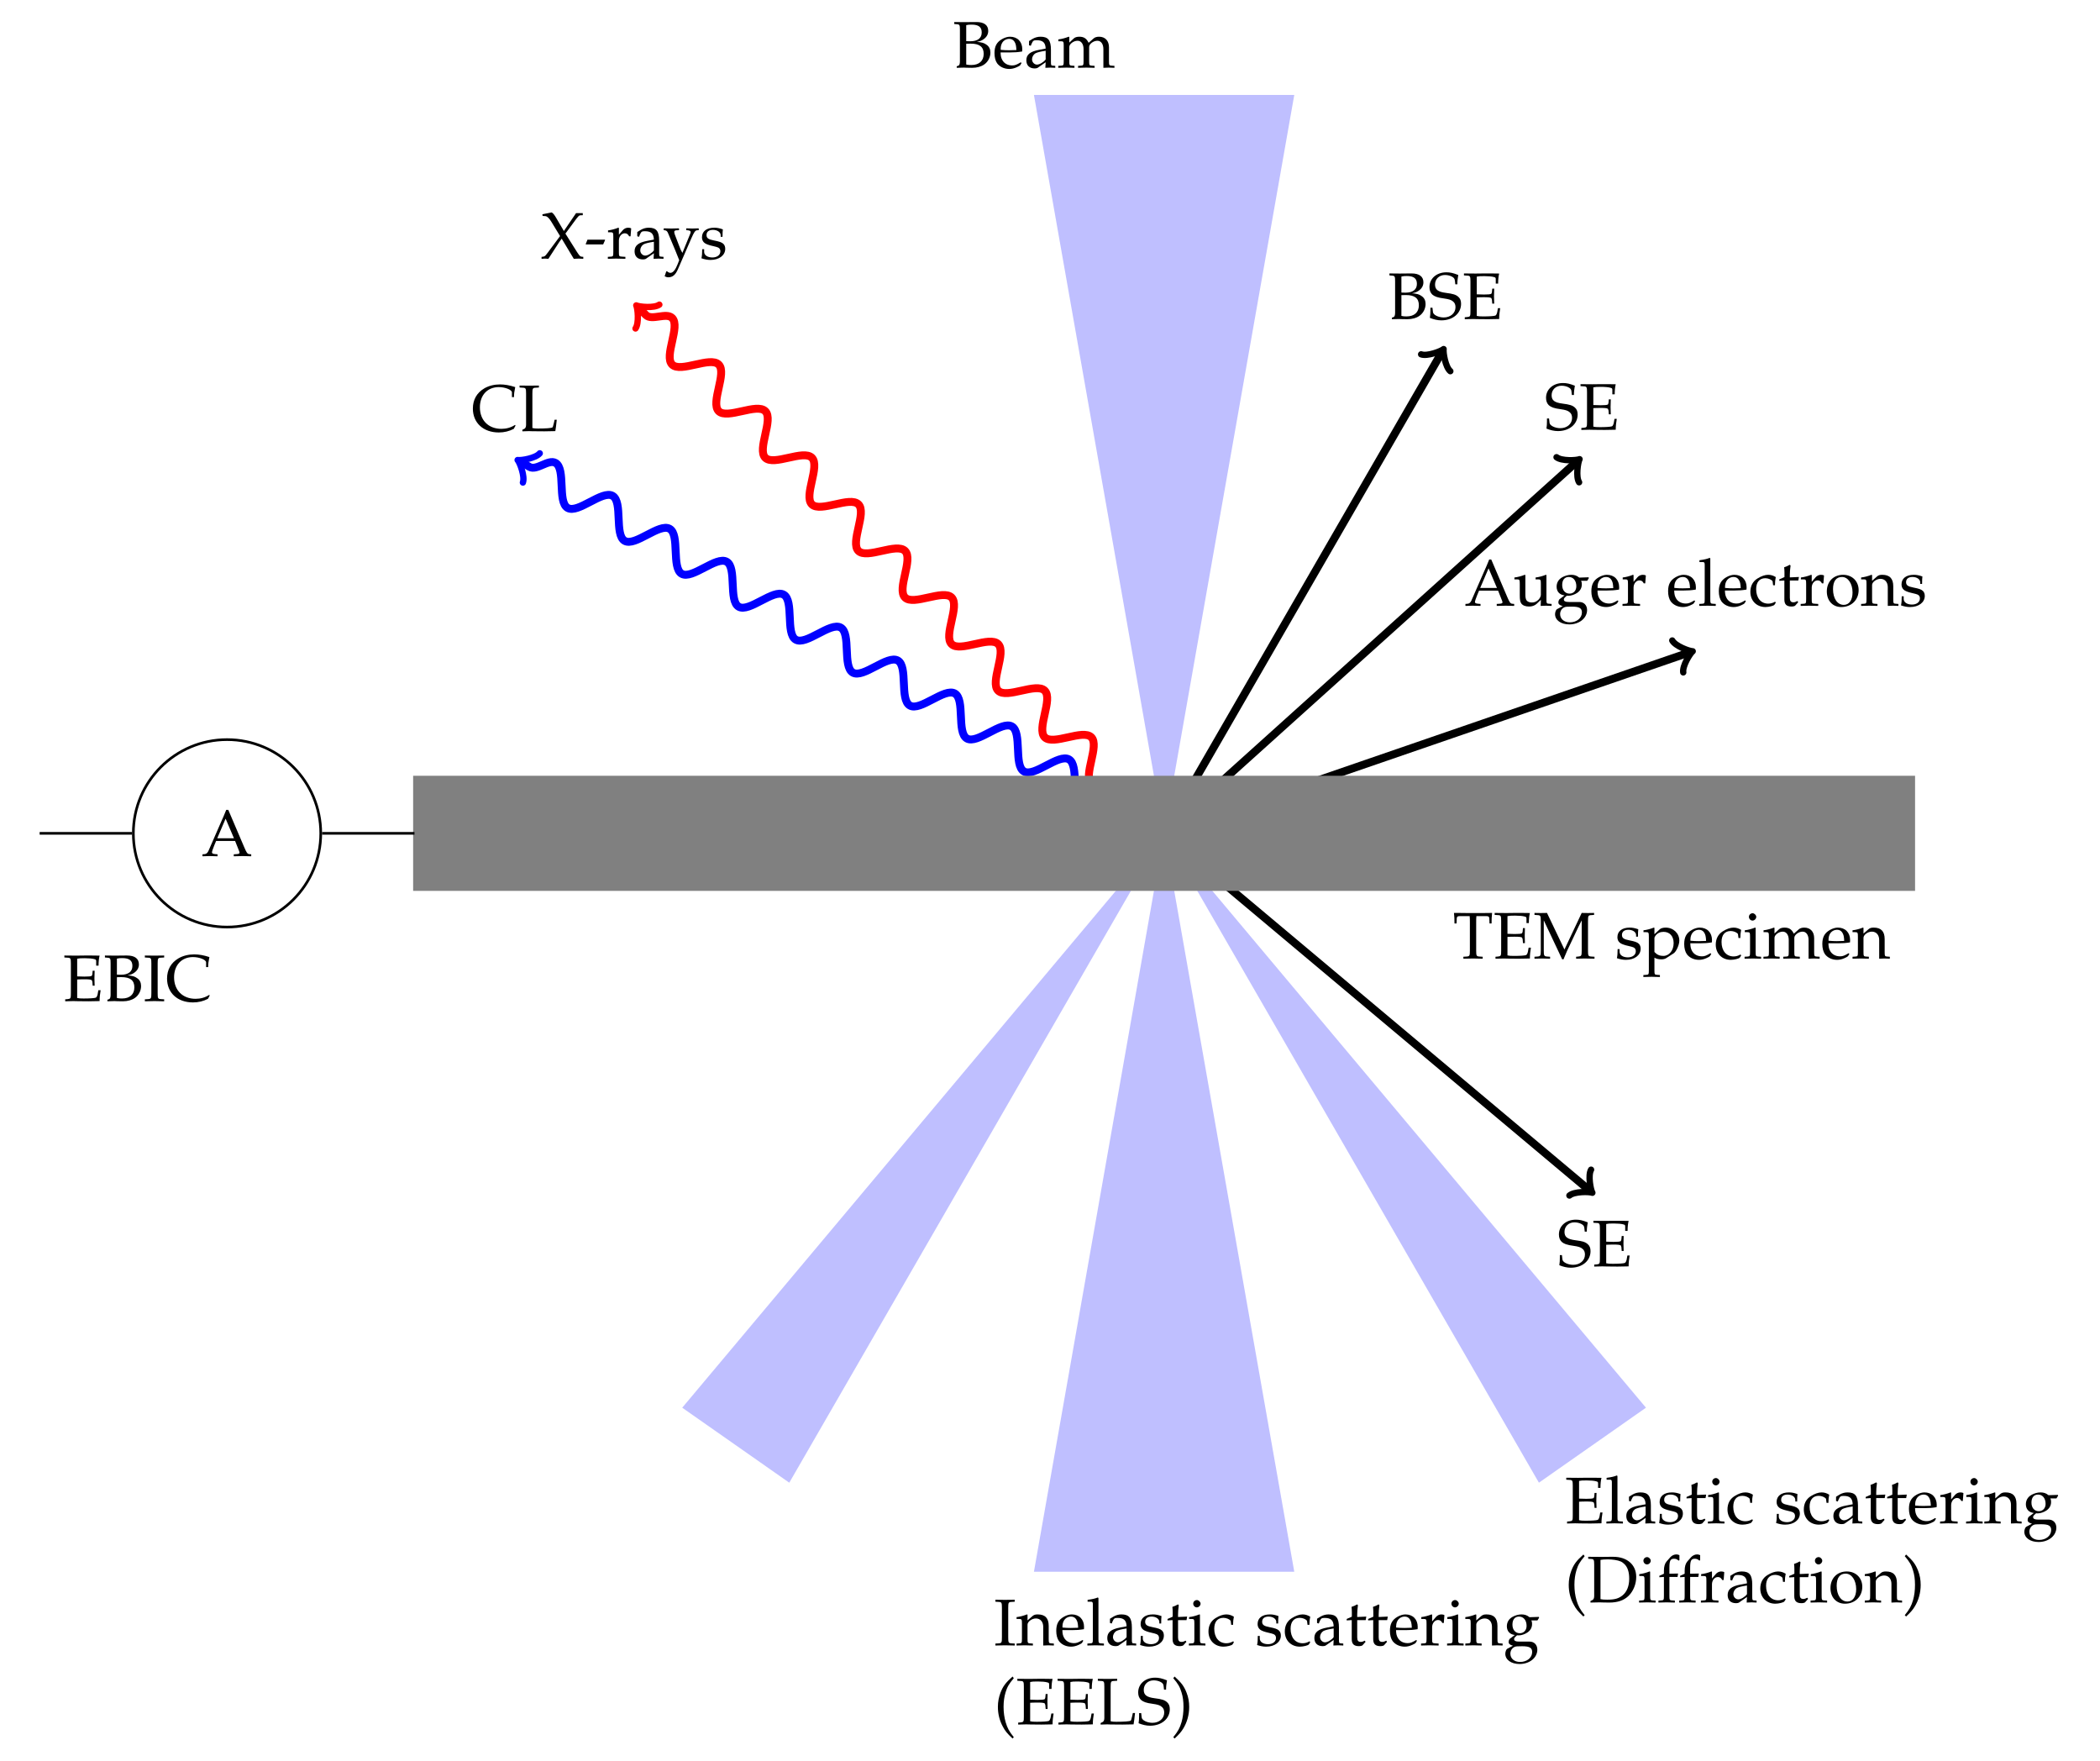 <?xml version="1.0" encoding="UTF-8"?>
<svg xmlns="http://www.w3.org/2000/svg" xmlns:xlink="http://www.w3.org/1999/xlink" width="317.637" height="266.309" viewBox="0 0 317.637 266.309">
<defs>
<g>
<g id="glyph-0-0">
<path d="M 3.375 -6.891 C 1.984 -6.875 1.984 -6.875 1.828 -6.875 C 1.641 -6.875 1.641 -6.875 0.266 -6.891 L 0.266 -6.594 L 0.625 -6.562 C 1.094 -6.531 1.125 -6.453 1.125 -5.672 L 1.125 -0.953 C 1.125 -0.578 1.047 -0.359 0.906 -0.297 L 0.641 -0.203 L 0.641 0.031 C 1.328 0.016 1.547 0 1.734 0 C 1.844 0 1.953 0 2.078 0.016 C 2.875 0.031 2.875 0.031 2.969 0.031 C 3.703 0.031 4.359 -0.156 4.812 -0.484 C 5.391 -0.891 5.734 -1.578 5.734 -2.266 C 5.734 -2.781 5.547 -3.188 5.156 -3.453 C 4.781 -3.734 4.453 -3.828 3.672 -3.891 C 4.172 -3.984 4.391 -4.078 4.672 -4.266 C 5.156 -4.594 5.406 -5.031 5.406 -5.547 C 5.406 -6.422 4.781 -6.891 3.625 -6.891 Z M 2.078 -3.609 C 2.469 -3.625 2.547 -3.625 2.734 -3.625 C 4.094 -3.625 4.719 -3.141 4.719 -2.078 C 4.719 -1.016 4.031 -0.391 2.844 -0.391 C 2.547 -0.391 2.328 -0.406 2.078 -0.469 Z M 2.078 -6.422 C 2.328 -6.484 2.562 -6.5 2.875 -6.5 C 3.953 -6.5 4.422 -6.141 4.422 -5.312 C 4.422 -4.453 3.812 -3.984 2.688 -3.984 C 2.516 -3.984 2.375 -3.984 2.078 -4 Z M 2.078 -6.422 "/>
</g>
<g id="glyph-0-1">
<path d="M 4.359 -0.703 L 4.234 -0.797 C 3.594 -0.422 3.359 -0.328 2.938 -0.328 C 2.281 -0.328 1.75 -0.625 1.469 -1.109 C 1.281 -1.438 1.203 -1.719 1.188 -2.297 L 2.641 -2.297 C 3.328 -2.297 3.766 -2.328 4.453 -2.438 C 4.453 -2.578 4.469 -2.656 4.469 -2.781 C 4.469 -3.922 3.734 -4.672 2.609 -4.672 C 2.25 -4.672 1.812 -4.547 1.406 -4.312 C 0.594 -3.844 0.266 -3.219 0.266 -2.188 C 0.266 -1.562 0.406 -1.016 0.672 -0.641 C 1.078 -0.109 1.75 0.203 2.5 0.203 C 2.859 0.203 3.234 0.125 3.641 -0.062 C 3.906 -0.172 4.109 -0.297 4.156 -0.359 Z M 3.578 -2.656 C 3.062 -2.641 2.828 -2.625 2.469 -2.625 C 2 -2.625 1.75 -2.641 1.203 -2.688 C 1.203 -3.156 1.25 -3.375 1.375 -3.641 C 1.578 -4.078 2.016 -4.344 2.5 -4.344 C 2.828 -4.344 3.078 -4.219 3.266 -3.953 C 3.484 -3.625 3.547 -3.328 3.578 -2.656 Z M 3.578 -2.656 "/>
</g>
<g id="glyph-0-2">
<path d="M 3.234 -0.812 L 3.188 0.031 C 3.828 0 3.828 0 3.953 0 C 4 0 4.25 0.016 4.688 0.031 L 4.688 -0.266 L 4.312 -0.297 C 4.062 -0.297 4.031 -0.375 4.031 -0.875 L 4.031 -2.688 C 4.031 -4.141 3.609 -4.672 2.453 -4.672 C 2.031 -4.672 1.625 -4.562 1.25 -4.344 L 0.719 -4.016 L 0.719 -3.375 L 0.984 -3.297 L 1.109 -3.609 C 1.312 -4.078 1.422 -4.141 1.875 -4.141 C 2.812 -4.141 3.203 -3.781 3.234 -2.875 L 2.25 -2.688 C 0.891 -2.438 0.312 -1.969 0.312 -1.109 C 0.312 -0.328 0.781 0.125 1.578 0.125 C 1.75 0.125 1.922 0.094 2 0.047 Z M 3.234 -1.234 C 2.938 -0.828 2.312 -0.453 1.922 -0.453 C 1.531 -0.453 1.172 -0.812 1.172 -1.25 C 1.172 -1.609 1.375 -1.969 1.672 -2.156 C 1.922 -2.297 2.469 -2.438 3.234 -2.547 Z M 3.234 -1.234 "/>
</g>
<g id="glyph-0-3">
<path d="M 0.172 -3.984 L 0.547 -3.984 C 0.953 -3.984 0.984 -3.922 0.984 -3.266 L 0.984 -1.016 C 0.984 -0.391 0.953 -0.312 0.625 -0.297 L 0.156 -0.266 L 0.156 0.031 C 1.109 0 1.141 0 1.422 0 C 1.703 0 1.969 0.016 2.609 0.031 L 2.609 -0.266 L 2.188 -0.297 C 1.859 -0.312 1.828 -0.391 1.828 -1.016 L 1.828 -3.125 C 1.828 -3.578 2.484 -4.062 3.078 -4.062 C 3.625 -4.062 3.984 -3.562 3.984 -2.797 L 3.984 -1.016 C 3.984 -0.391 3.953 -0.312 3.625 -0.297 L 3.156 -0.266 L 3.156 0.031 C 4.156 0 4.156 0 4.406 0 C 4.656 0 4.656 0 5.656 0.031 L 5.656 -0.266 L 5.188 -0.297 C 4.859 -0.312 4.828 -0.391 4.828 -1.016 L 4.828 -3.125 C 4.828 -3.578 5.484 -4.062 6.078 -4.062 C 6.625 -4.062 6.984 -3.562 6.984 -2.797 L 6.984 0.031 C 7.594 0 7.609 0 7.781 0 C 7.906 0 7.906 0 8.656 0.031 L 8.656 -0.266 L 8.188 -0.297 C 7.859 -0.312 7.828 -0.391 7.828 -1.016 L 7.828 -3.078 C 7.828 -4.062 7.25 -4.672 6.328 -4.672 C 5.984 -4.672 5.688 -4.578 5.516 -4.422 L 4.75 -3.75 C 4.438 -4.406 4.031 -4.672 3.344 -4.672 C 2.969 -4.672 2.688 -4.578 2.516 -4.422 L 1.828 -3.781 L 1.828 -4.641 L 1.734 -4.672 C 1.219 -4.469 0.703 -4.328 0.172 -4.266 Z M 0.172 -3.984 "/>
</g>
<g id="glyph-0-4">
<path d="M 2.156 -5.672 C 2.156 -6.453 2.203 -6.547 2.656 -6.562 L 3.141 -6.594 L 3.141 -6.891 C 2.406 -6.875 2.188 -6.875 1.672 -6.875 C 1.172 -6.875 0.938 -6.875 0.219 -6.891 L 0.219 -6.594 L 0.703 -6.562 C 1.156 -6.547 1.203 -6.453 1.203 -5.672 L 1.203 -1.203 C 1.203 -0.406 1.156 -0.328 0.703 -0.297 L 0.219 -0.266 L 0.219 0.031 C 0.812 0.016 1.156 0 1.672 0 C 2.188 0 2.547 0.016 3.141 0.031 L 3.141 -0.266 L 2.656 -0.297 C 2.203 -0.328 2.156 -0.406 2.156 -1.203 Z M 2.156 -5.672 "/>
</g>
<g id="glyph-0-5">
<path d="M 4.094 0.031 C 4.688 0 4.703 0 4.875 0 C 5.016 0 5.016 0 5.703 0.031 L 5.703 -0.266 L 5.297 -0.297 C 4.953 -0.312 4.922 -0.375 4.922 -1.016 L 4.922 -2.938 C 4.922 -4.109 4.375 -4.672 3.266 -4.672 C 2.891 -4.672 2.688 -4.609 2.469 -4.422 L 1.719 -3.766 L 1.719 -4.641 L 1.625 -4.672 C 1.109 -4.469 0.594 -4.328 0.062 -4.266 L 0.062 -3.984 L 0.438 -3.984 C 0.844 -3.984 0.875 -3.922 0.875 -3.266 L 0.875 -1.016 C 0.875 -0.391 0.844 -0.312 0.516 -0.297 L 0.062 -0.266 L 0.062 0.031 C 0.734 0.016 1 0 1.297 0 C 1.578 0 1.859 0.016 2.531 0.031 L 2.531 -0.266 L 2.078 -0.297 C 1.75 -0.312 1.719 -0.391 1.719 -1.016 L 1.719 -3.125 C 1.719 -3.578 2.375 -4.062 2.984 -4.062 C 3.656 -4.062 4.094 -3.562 4.094 -2.797 Z M 4.094 0.031 "/>
</g>
<g id="glyph-0-6">
<path d="M 0.234 -6.594 L 0.781 -6.594 C 0.969 -6.594 1.031 -6.484 1.031 -6.188 L 1.031 -1.016 C 1.031 -0.391 1 -0.312 0.672 -0.297 L 0.203 -0.266 L 0.203 0.031 C 1.203 0 1.203 0 1.453 0 C 1.703 0 1.703 0 2.703 0.031 L 2.703 -0.266 L 2.25 -0.297 C 1.906 -0.312 1.875 -0.391 1.875 -1.016 L 1.875 -7.156 L 1.781 -7.234 C 1.344 -7.062 1.016 -6.984 0.234 -6.875 Z M 0.234 -6.594 "/>
</g>
<g id="glyph-0-7">
<path d="M 0.406 -1.422 C 0.406 -0.734 0.375 -0.438 0.297 -0.047 C 0.812 0.125 1.203 0.203 1.672 0.203 C 2.969 0.203 3.891 -0.5 3.891 -1.469 C 3.891 -1.781 3.812 -2.016 3.625 -2.219 C 3.359 -2.469 3.031 -2.578 2.156 -2.75 C 1.328 -2.906 1.062 -3.109 1.062 -3.562 C 1.062 -4.062 1.422 -4.344 2.031 -4.344 C 2.688 -4.344 3.203 -4 3.203 -3.531 L 3.203 -3.297 L 3.484 -3.297 C 3.484 -3.875 3.5 -4.109 3.531 -4.422 C 3 -4.609 2.641 -4.672 2.234 -4.672 C 1.078 -4.672 0.375 -4.125 0.375 -3.234 C 0.375 -2.75 0.594 -2.406 1.047 -2.203 C 1.312 -2.078 1.844 -1.922 2.516 -1.781 C 2.969 -1.672 3.156 -1.469 3.156 -1.094 C 3.156 -0.547 2.656 -0.172 1.953 -0.172 C 1.219 -0.172 0.703 -0.516 0.703 -1.016 L 0.703 -1.422 Z M 0.406 -1.422 "/>
</g>
<g id="glyph-0-8">
<path d="M 0.984 -3.812 L 0.984 -0.938 C 0.984 -0.203 1.312 0.125 2.078 0.125 C 2.297 0.125 2.547 0.062 2.609 0 L 3.078 -0.531 L 2.953 -0.703 C 2.703 -0.562 2.547 -0.516 2.359 -0.516 C 1.969 -0.516 1.812 -0.703 1.812 -1.203 L 1.812 -3.812 L 3.094 -3.812 L 3.188 -4.344 L 1.812 -4.281 L 1.812 -4.672 C 1.812 -5.078 1.844 -5.438 1.922 -6.078 L 1.797 -6.188 C 1.562 -6.047 1.266 -5.906 0.953 -5.812 C 0.984 -5.516 1 -5.328 1 -5.031 L 1 -4.328 L 0.219 -3.984 L 0.219 -3.766 Z M 0.984 -3.812 "/>
</g>
<g id="glyph-0-9">
<path d="M 1.875 -4.641 L 1.781 -4.672 C 1.281 -4.469 0.75 -4.328 0.234 -4.266 L 0.234 -3.984 L 0.594 -3.984 C 1 -3.984 1.031 -3.922 1.031 -3.266 L 1.031 -1.016 C 1.031 -0.391 1 -0.312 0.672 -0.297 L 0.203 -0.266 L 0.203 0.031 C 1.203 0 1.203 0 1.453 0 C 1.703 0 1.703 0 2.703 0.031 L 2.703 -0.266 L 2.25 -0.297 C 1.906 -0.312 1.875 -0.391 1.875 -1.016 Z M 1.422 -6.844 C 1.109 -6.844 0.859 -6.594 0.859 -6.297 C 0.859 -6 1.109 -5.734 1.406 -5.734 C 1.688 -5.734 1.969 -6 1.969 -6.297 C 1.969 -6.562 1.688 -6.844 1.422 -6.844 Z M 1.422 -6.844 "/>
</g>
<g id="glyph-0-10">
<path d="M 3.984 -3.094 C 3.984 -3.562 4.031 -3.969 4.109 -4.328 C 3.719 -4.562 3.375 -4.672 2.953 -4.672 C 2.484 -4.672 1.922 -4.484 1.328 -4.109 C 0.625 -3.672 0.266 -2.969 0.266 -2.094 C 0.266 -0.75 1.203 0.203 2.547 0.203 C 3.062 0.203 3.812 0.016 3.906 -0.141 L 4.109 -0.453 L 4.016 -0.609 C 3.656 -0.406 3.328 -0.312 2.969 -0.312 C 1.859 -0.312 1.141 -1.172 1.141 -2.5 C 1.141 -3.562 1.641 -4.156 2.531 -4.156 C 2.969 -4.156 3.453 -3.953 3.625 -3.703 L 3.703 -3.094 Z M 3.984 -3.094 "/>
</g>
<g id="glyph-0-11">
<path d="M 0.234 -3.984 L 0.594 -3.984 C 1 -3.984 1.031 -3.922 1.031 -3.266 L 1.031 -1.016 C 1.031 -0.391 1 -0.312 0.672 -0.297 L 0.203 -0.266 L 0.203 0.031 C 0.922 0.016 1.188 0 1.438 0 C 1.641 0 1.641 0 2.859 0.031 L 2.859 -0.266 L 2.344 -0.297 C 1.891 -0.328 1.875 -0.359 1.875 -1.016 L 1.875 -2.734 C 1.875 -3.328 2.266 -3.828 2.766 -3.828 C 3.062 -3.828 3.266 -3.688 3.422 -3.375 L 3.641 -3.375 L 3.734 -4.562 C 3.625 -4.641 3.438 -4.672 3.266 -4.672 C 2.953 -4.672 2.641 -4.516 2.438 -4.266 L 1.875 -3.609 L 1.875 -4.641 L 1.781 -4.672 C 1.281 -4.469 0.75 -4.328 0.234 -4.266 Z M 0.234 -3.984 "/>
</g>
<g id="glyph-0-12">
<path d="M 5.172 -3.766 L 5.422 -4.172 L 5.391 -4.297 L 3.969 -4.25 C 3.594 -4.562 3.234 -4.672 2.75 -4.672 C 2.312 -4.672 1.797 -4.531 1.391 -4.297 C 0.844 -3.984 0.547 -3.484 0.547 -2.875 C 0.547 -2.141 1 -1.641 1.75 -1.562 L 0.953 -0.953 C 0.859 -0.797 0.812 -0.672 0.812 -0.516 C 0.812 -0.234 0.984 -0.078 1.469 0.062 L 0.594 0.531 C 0.453 0.609 0.312 0.984 0.312 1.281 C 0.312 2.188 1.203 2.828 2.469 2.828 C 3.984 2.828 5.156 1.875 5.156 0.656 C 5.156 -0.062 4.688 -0.562 3.984 -0.562 L 2.391 -0.562 C 1.875 -0.562 1.641 -0.672 1.641 -0.953 C 1.641 -1.078 1.719 -1.188 1.969 -1.406 C 2.031 -1.453 2.047 -1.469 2.094 -1.516 C 2.188 -1.5 2.25 -1.5 2.328 -1.5 C 2.766 -1.5 3.297 -1.688 3.703 -1.969 C 4.141 -2.297 4.359 -2.703 4.359 -3.234 C 4.359 -3.422 4.344 -3.562 4.25 -3.766 Z M 2.391 -4.344 C 3.078 -4.344 3.531 -3.781 3.531 -2.938 C 3.531 -2.281 3.109 -1.828 2.5 -1.828 C 1.828 -1.828 1.391 -2.359 1.391 -3.125 C 1.391 -3.891 1.75 -4.344 2.391 -4.344 Z M 2.859 0.141 C 3.984 0.141 4.375 0.375 4.375 1.016 C 4.375 1.875 3.594 2.516 2.547 2.516 C 1.672 2.516 1.078 2 1.078 1.266 C 1.078 0.812 1.328 0.406 1.734 0.234 C 1.891 0.156 2.172 0.141 2.859 0.141 Z M 2.859 0.141 "/>
</g>
<g id="glyph-0-13">
<path d="M 3 1.938 C 2.281 1.047 2.031 0.562 1.766 -0.328 C 1.562 -1.047 1.453 -1.797 1.453 -2.656 C 1.453 -3.484 1.562 -4.188 1.75 -4.828 C 2 -5.656 2.266 -6.125 3 -6.984 L 2.812 -7.234 C 1.781 -6.312 1.359 -5.766 0.984 -4.781 C 0.734 -4.109 0.594 -3.406 0.594 -2.656 C 0.594 -1.578 0.844 -0.578 1.328 0.312 C 1.672 0.984 2 1.375 2.812 2.141 Z M 3 1.938 "/>
</g>
<g id="glyph-0-14">
<path d="M 0.219 -6.594 L 0.703 -6.562 C 1.156 -6.547 1.203 -6.453 1.203 -5.672 L 1.203 -1.203 C 1.203 -0.406 1.172 -0.344 0.703 -0.297 L 0.344 -0.266 L 0.344 0.031 C 1 0.016 1.281 0 1.562 0 C 1.609 0 1.891 0 2.266 0.016 C 3.656 0.031 3.656 0.031 3.875 0.031 C 4.188 0.031 4.188 0.031 5.547 0 C 5.547 -0.578 5.609 -1.109 5.703 -1.641 L 5.359 -1.641 C 5.328 -1.469 5.312 -1.328 5.297 -1.297 C 5.25 -0.875 5.109 -0.562 4.969 -0.516 C 4.766 -0.438 4.031 -0.391 3.141 -0.391 C 2.625 -0.391 2.438 -0.406 2.156 -0.469 L 2.156 -3.266 C 2.438 -3.281 2.734 -3.297 3.188 -3.297 C 3.922 -3.297 4.188 -3.266 4.359 -3.172 L 4.453 -2.922 L 4.5 -2.328 L 4.797 -2.328 C 4.766 -3.266 4.766 -3.266 4.766 -3.438 C 4.766 -3.594 4.766 -3.594 4.797 -4.594 L 4.5 -4.594 L 4.453 -4.078 C 4.438 -3.984 4.406 -3.891 4.359 -3.812 C 4.188 -3.734 3.906 -3.703 3.25 -3.703 C 2.828 -3.703 2.5 -3.719 2.156 -3.734 L 2.156 -6.406 C 2.469 -6.469 2.625 -6.484 3.312 -6.484 C 3.891 -6.484 4.453 -6.438 4.766 -6.344 C 5 -6.281 5.031 -6.234 5.031 -6 L 5.031 -5.359 L 5.391 -5.359 C 5.391 -5.953 5.438 -6.438 5.547 -6.875 C 5.047 -6.891 4.75 -6.891 4.312 -6.891 C 4.062 -6.891 3.734 -6.891 3.312 -6.891 C 2.688 -6.875 2.266 -6.875 2 -6.875 C 1.656 -6.875 1.203 -6.875 0.219 -6.891 Z M 0.219 -6.594 "/>
</g>
<g id="glyph-0-15">
<path d="M 2.156 -5.672 C 2.156 -6.453 2.203 -6.547 2.656 -6.562 L 3.141 -6.594 L 3.141 -6.891 C 2.406 -6.875 2.188 -6.875 1.672 -6.875 C 1.172 -6.875 0.938 -6.875 0.219 -6.891 L 0.219 -6.594 L 0.703 -6.562 C 1.156 -6.547 1.203 -6.453 1.203 -5.672 L 1.203 -0.953 C 1.203 -0.656 1.109 -0.438 0.953 -0.359 L 0.641 -0.203 L 0.641 0.031 C 1.312 0 1.375 0 1.641 0 C 1.719 0 1.891 0 2.109 0.016 C 2.594 0.016 3.672 0.031 3.953 0.031 C 4.281 0.031 4.281 0.031 5.625 0 C 5.703 -0.422 5.734 -0.75 5.844 -1.719 L 5.516 -1.719 L 5.406 -1.219 C 5.391 -1.188 5.391 -1.109 5.375 -1.109 C 5.312 -0.812 5.25 -0.625 5.188 -0.562 C 5.047 -0.453 4.188 -0.391 3 -0.391 C 2.641 -0.391 2.406 -0.406 2.156 -0.469 Z M 2.156 -5.672 "/>
</g>
<g id="glyph-0-16">
<path d="M 4.453 -5.25 C 4.453 -5.766 4.5 -6.109 4.594 -6.656 C 3.797 -6.969 3.344 -7.062 2.797 -7.062 C 1.312 -7.062 0.234 -6.125 0.234 -4.828 C 0.234 -4.344 0.375 -3.984 0.656 -3.703 C 1 -3.406 1.453 -3.234 2.422 -3.109 C 3.188 -3 3.531 -2.891 3.797 -2.656 C 4.062 -2.453 4.172 -2.156 4.172 -1.781 C 4.172 -0.891 3.422 -0.234 2.391 -0.234 C 1.594 -0.234 0.812 -0.625 0.766 -1.031 L 0.688 -1.703 L 0.375 -1.703 C 0.375 -1.531 0.375 -1.359 0.375 -1.312 C 0.375 -0.844 0.359 -0.625 0.297 -0.172 C 0.875 0.062 1.453 0.203 2.031 0.203 C 3.766 0.203 5.016 -0.844 5.016 -2.297 C 5.016 -2.766 4.891 -3.094 4.609 -3.344 C 4.25 -3.672 3.844 -3.812 2.719 -3.953 C 1.5 -4.109 1.078 -4.453 1.078 -5.219 C 1.078 -6.047 1.703 -6.656 2.578 -6.656 C 2.969 -6.656 3.344 -6.562 3.609 -6.422 C 3.938 -6.25 4.047 -6.094 4.078 -5.812 L 4.141 -5.25 Z M 4.453 -5.25 "/>
</g>
<g id="glyph-0-17">
<path d="M 0.516 2.141 C 1.203 1.5 1.484 1.172 1.797 0.672 C 2.406 -0.297 2.719 -1.453 2.719 -2.641 C 2.719 -3.406 2.594 -4.109 2.328 -4.781 C 1.953 -5.75 1.547 -6.297 0.516 -7.234 L 0.312 -6.984 C 1.047 -6.125 1.312 -5.656 1.562 -4.828 C 1.766 -4.188 1.859 -3.484 1.859 -2.656 C 1.859 -1.797 1.766 -1.047 1.562 -0.328 C 1.297 0.562 1.031 1.047 0.312 1.938 Z M 0.516 2.141 "/>
</g>
<g id="glyph-0-18">
<path d="M 0.562 -0.203 L 0.562 0.031 C 1.719 0 1.719 0 1.953 0 C 2.141 0 2.297 0 2.469 0.016 C 3.266 0.031 3.266 0.031 3.406 0.031 C 4.672 0.031 5.625 -0.297 6.328 -0.984 C 7.047 -1.688 7.484 -2.766 7.484 -3.844 C 7.484 -5.688 6.109 -6.891 4 -6.891 C 3.938 -6.891 3.812 -6.891 3.625 -6.891 C 3.125 -6.875 2.703 -6.875 2.266 -6.875 C 1.906 -6.875 1.359 -6.875 0.219 -6.891 L 0.219 -6.594 L 0.625 -6.562 C 1.078 -6.547 1.125 -6.453 1.125 -5.672 L 1.125 -0.953 C 1.125 -0.656 1.031 -0.438 0.875 -0.359 Z M 2.078 -6.422 C 2.328 -6.469 2.688 -6.5 3.188 -6.5 C 3.906 -6.5 4.703 -6.375 5.125 -6.188 C 5.344 -6.094 5.531 -5.953 5.719 -5.766 C 6.188 -5.297 6.422 -4.578 6.422 -3.578 C 6.422 -2.469 6.078 -1.609 5.422 -1.062 C 4.828 -0.578 4.234 -0.406 3.094 -0.406 C 2.641 -0.406 2.328 -0.422 2.078 -0.484 Z M 2.078 -6.422 "/>
</g>
<g id="glyph-0-19">
<path d="M 3.406 -7.141 C 3.188 -7.234 3.078 -7.25 2.938 -7.25 C 2.625 -7.25 2.266 -7.094 2.047 -6.844 L 1.469 -6.188 C 1.188 -5.859 1.062 -5.406 1.062 -4.75 L 1.062 -4.328 L 0.375 -4.016 L 0.375 -3.797 L 1.062 -3.844 L 1.062 -1.016 C 1.062 -0.391 1.031 -0.312 0.688 -0.297 L 0.234 -0.266 L 0.234 0.031 C 1.219 0 1.219 0 1.469 0 C 1.719 0 1.719 0 2.719 0.031 L 2.719 -0.266 L 2.266 -0.297 C 1.922 -0.312 1.891 -0.391 1.891 -1.016 L 1.891 -3.844 L 3.125 -3.844 L 3.203 -4.359 L 1.891 -4.328 L 1.891 -5.172 C 1.891 -6.312 2.031 -6.594 2.594 -6.594 C 2.859 -6.594 3.047 -6.531 3.281 -6.312 L 3.406 -6.375 Z M 3.406 -7.141 "/>
</g>
<g id="glyph-0-20">
<path d="M 2.781 -4.672 C 1.328 -4.672 0.312 -3.656 0.312 -2.156 C 0.312 -0.75 1.203 0.203 2.5 0.203 C 4.031 0.203 5.125 -0.875 5.125 -2.359 C 5.125 -3.703 4.141 -4.672 2.781 -4.672 Z M 2.609 -4.344 C 3.516 -4.344 4.203 -3.344 4.203 -2 C 4.203 -0.844 3.688 -0.125 2.875 -0.125 C 1.906 -0.125 1.25 -1.094 1.25 -2.5 C 1.25 -3.703 1.719 -4.344 2.609 -4.344 Z M 2.609 -4.344 "/>
</g>
<g id="glyph-0-21">
<path d="M 4.062 -6.984 L 3.75 -6.984 C 3.562 -6.547 3.422 -6.188 3.359 -6.031 L 2.828 -4.828 L 1.062 -0.781 C 0.938 -0.5 0.734 -0.312 0.516 -0.297 L 0.156 -0.266 L 0.156 0.031 C 1.078 0 1.078 0 1.234 0 C 1.359 0 1.359 0 2.438 0.031 L 2.438 -0.266 L 2.078 -0.297 C 1.719 -0.328 1.594 -0.406 1.594 -0.562 C 1.594 -0.688 1.734 -1.109 1.938 -1.609 L 2.219 -2.281 L 5.094 -2.281 L 5.547 -1.141 C 5.719 -0.719 5.766 -0.594 5.766 -0.5 C 5.766 -0.391 5.609 -0.312 5.359 -0.297 L 4.891 -0.266 L 4.891 0.031 C 6.109 0 6.109 0 6.266 0 C 6.453 0 6.453 0 7.531 0.031 L 7.531 -0.266 L 7.203 -0.297 C 6.938 -0.344 6.828 -0.516 6.484 -1.312 Z M 2.391 -2.688 L 3.656 -5.656 L 4.922 -2.688 Z M 2.391 -2.688 "/>
</g>
<g id="glyph-0-22">
<path d="M 5.016 -4.641 L 4.922 -4.672 C 4.422 -4.469 3.891 -4.328 3.375 -4.266 L 3.375 -3.984 L 3.734 -3.984 C 4.141 -3.984 4.172 -3.922 4.172 -3.266 L 4.172 -1.641 C 4.172 -1.422 4.031 -1.141 3.812 -0.906 C 3.531 -0.625 3.203 -0.484 2.828 -0.484 C 2.469 -0.484 2.188 -0.594 2.031 -0.781 C 1.891 -0.953 1.828 -1.25 1.828 -1.688 L 1.828 -4.641 L 1.734 -4.672 C 1.219 -4.469 0.703 -4.328 0.172 -4.266 L 0.172 -3.984 L 0.547 -3.984 C 0.953 -3.984 0.984 -3.922 0.984 -3.266 L 0.984 -1.578 C 0.984 -0.891 1.047 -0.578 1.219 -0.328 C 1.453 -0.031 1.828 0.125 2.391 0.125 C 2.844 0.125 3.234 -0.016 3.516 -0.266 L 4.172 -0.891 C 4.172 -0.594 4.172 -0.438 4.141 0.031 C 4.812 0 4.812 0 4.969 0 C 5.109 0 5.109 0 5.797 0.031 L 5.797 -0.266 L 5.391 -0.297 C 5.047 -0.312 5.016 -0.375 5.016 -1.016 Z M 5.016 -4.641 "/>
</g>
<g id="glyph-0-23">
<path d="M 6.453 -0.266 L 6.156 -0.297 C 5.969 -0.328 5.859 -0.453 5.5 -1 L 3.75 -3.781 L 5.281 -5.859 C 5.688 -6.406 5.812 -6.516 5.969 -6.547 L 6.375 -6.562 L 6.375 -6.875 L 5.359 -6.875 L 3.516 -4.172 L 2.25 -6.328 C 2.016 -6.703 1.859 -6.875 1.672 -6.984 L 0.266 -6.703 L 0.297 -6.453 L 0.734 -6.422 C 0.984 -6.406 1.328 -6.078 1.656 -5.516 L 2.938 -3.406 L 1.047 -0.859 C 1.016 -0.812 1 -0.812 0.984 -0.781 C 0.734 -0.438 0.625 -0.328 0.406 -0.297 L 0.141 -0.266 L 0.141 0.031 C 0.578 0 0.578 0 0.656 0 C 0.734 0 0.734 0 1.172 0.031 L 2.734 -2.375 C 2.828 -2.531 2.938 -2.672 3.188 -3.016 L 5.016 0.031 C 5.625 0 5.625 0 5.75 0 C 5.797 0 6.031 0.016 6.453 0.031 Z M 6.453 -0.266 "/>
</g>
<g id="glyph-0-24">
<path d="M 2.812 -2.141 L 3.109 -2.812 L 3.062 -2.859 L 0.438 -2.859 L 0.172 -2.188 L 0.219 -2.141 Z M 2.812 -2.141 "/>
</g>
<g id="glyph-0-25">
<path d="M 2.953 -0.859 C 2.734 -1.234 2.625 -1.469 2.453 -1.953 L 1.812 -3.625 C 1.75 -3.797 1.719 -3.953 1.719 -4.047 C 1.719 -4.188 1.828 -4.266 2.047 -4.281 L 2.438 -4.297 L 2.438 -4.578 C 1.469 -4.547 1.469 -4.547 1.281 -4.547 C 1.094 -4.547 1.094 -4.547 0.125 -4.578 L 0.125 -4.297 L 0.297 -4.281 C 0.547 -4.25 0.672 -4.141 0.812 -3.781 L 1.906 -1.172 C 2.188 -0.5 2.281 -0.266 2.469 0.234 L 2.234 0.844 C 1.906 1.688 1.531 2.156 1.141 2.156 C 0.984 2.156 0.812 2.078 0.641 1.922 L 0.516 1.922 L 0.266 2.672 C 0.453 2.766 0.625 2.828 0.812 2.828 C 1.469 2.828 1.906 2.469 2.281 1.594 L 4.312 -3.078 C 4.703 -3.984 4.891 -4.25 5.141 -4.281 L 5.422 -4.297 L 5.422 -4.578 C 4.641 -4.547 4.641 -4.547 4.469 -4.547 C 4.312 -4.547 4.312 -4.547 3.531 -4.578 L 3.531 -4.297 L 3.781 -4.281 C 4.062 -4.25 4.203 -4.172 4.203 -4.031 C 4.203 -3.953 4.188 -3.875 4.141 -3.766 Z M 2.953 -0.859 "/>
</g>
<g id="glyph-0-26">
<path d="M 6.672 -0.844 L 6.594 -0.938 C 5.969 -0.531 5.281 -0.344 4.531 -0.344 C 2.578 -0.344 1.281 -1.641 1.281 -3.594 C 1.281 -5.438 2.422 -6.656 4.141 -6.656 C 5.109 -6.656 6.125 -6.25 6.125 -5.859 L 6.125 -5.141 L 6.438 -5.141 C 6.438 -5.641 6.484 -6 6.625 -6.656 C 5.766 -6.938 5.047 -7.062 4.312 -7.062 C 3.453 -7.062 2.625 -6.859 1.953 -6.469 C 0.812 -5.797 0.219 -4.75 0.219 -3.406 C 0.219 -1.25 1.797 0.203 4.141 0.203 C 4.969 0.203 5.719 0.016 6.406 -0.344 Z M 6.672 -0.844 "/>
</g>
<g id="glyph-0-27">
<path d="M 2.547 -6.406 C 2.578 -6.078 2.578 -5.844 2.578 -5.406 L 2.578 -1.203 C 2.578 -0.406 2.531 -0.328 2.078 -0.297 L 1.594 -0.266 L 1.594 0.031 C 2.188 0.016 2.531 0 3.047 0 C 3.562 0 3.922 0.016 4.516 0.031 L 4.516 -0.266 L 4.031 -0.297 C 3.578 -0.328 3.531 -0.406 3.531 -1.203 L 3.531 -5.406 C 3.531 -5.859 3.531 -6.078 3.562 -6.406 L 5.109 -6.406 C 5.391 -6.406 5.5 -6.312 5.516 -6.078 L 5.547 -5.297 L 5.859 -5.297 C 5.859 -5.938 5.875 -6.328 5.938 -6.891 C 5.219 -6.891 4.891 -6.891 4.609 -6.875 C 4.219 -6.875 3.922 -6.875 3.781 -6.875 L 2.203 -6.875 C 2.109 -6.875 1.562 -6.875 0.859 -6.891 L 0.172 -6.891 C 0.234 -6.328 0.25 -5.938 0.25 -5.297 L 0.562 -5.297 L 0.594 -6.078 C 0.609 -6.312 0.719 -6.406 1 -6.406 Z M 2.547 -6.406 "/>
</g>
<g id="glyph-0-28">
<path d="M 7.297 -1.203 C 7.297 -0.406 7.25 -0.344 6.781 -0.297 L 6.453 -0.266 L 6.453 0.031 C 6.906 0.016 7.203 0 7.719 0 C 8.281 0 8.641 0.016 9.234 0.031 L 9.234 -0.266 L 8.75 -0.297 C 8.297 -0.328 8.25 -0.406 8.25 -1.203 L 8.25 -5.672 C 8.25 -6.453 8.297 -6.547 8.75 -6.562 L 9.172 -6.594 L 9.172 -6.891 C 8.406 -6.875 8.406 -6.875 8.25 -6.875 C 8.094 -6.875 8.094 -6.875 7.297 -6.891 L 4.688 -1.359 L 2.047 -6.891 C 1.25 -6.875 1.25 -6.875 1.109 -6.875 C 0.953 -6.875 0.953 -6.875 0.156 -6.891 L 0.156 -6.594 L 0.594 -6.562 C 1.062 -6.547 1.109 -6.453 1.109 -5.672 L 1.109 -1.203 C 1.109 -0.422 1.062 -0.328 0.594 -0.297 L 0.156 -0.266 L 0.156 0.031 C 1.141 0 1.141 0 1.312 0 C 1.469 0 1.469 0 2.516 0.031 L 2.516 -0.266 L 2.078 -0.297 C 1.609 -0.328 1.562 -0.422 1.562 -1.203 L 1.562 -5.766 L 4.344 0.125 L 4.547 0.125 C 4.609 -0.016 4.672 -0.172 4.734 -0.328 C 4.891 -0.719 5.016 -1 5.078 -1.141 L 6.859 -4.906 C 7 -5.188 7.125 -5.422 7.297 -5.766 Z M 7.297 -1.203 "/>
</g>
<g id="glyph-0-29">
<path d="M 0.094 -3.984 L 0.469 -3.984 C 0.875 -3.984 0.906 -3.922 0.906 -3.266 L 0.906 1.75 C 0.906 2.375 0.875 2.453 0.531 2.469 L 0.078 2.5 L 0.078 2.797 C 1.078 2.766 1.078 2.766 1.328 2.766 C 1.578 2.766 1.578 2.766 2.578 2.797 L 2.578 2.5 L 2.109 2.469 C 1.781 2.453 1.75 2.375 1.75 1.75 L 1.75 -0.125 C 2.047 0.047 2.359 0.125 2.812 0.125 C 3.094 0.125 3.359 0.062 3.516 -0.047 L 4.656 -0.781 C 5.047 -1.031 5.516 -2.062 5.516 -2.703 C 5.516 -3.812 4.609 -4.672 3.453 -4.672 C 3.078 -4.672 2.719 -4.578 2.562 -4.422 L 1.75 -3.672 L 1.75 -4.641 L 1.656 -4.672 C 1.141 -4.469 0.625 -4.328 0.094 -4.266 Z M 1.75 -3.047 C 1.75 -3.188 1.797 -3.297 1.922 -3.469 C 2.219 -3.844 2.625 -4.031 3.125 -4.031 C 4.062 -4.031 4.656 -3.375 4.656 -2.328 C 4.656 -1.219 3.984 -0.391 3.094 -0.391 C 2.547 -0.391 2.141 -0.562 1.75 -0.984 Z M 1.75 -3.047 "/>
</g>
</g>
</defs>
<path fill-rule="nonzero" fill="rgb(0%, 0%, 100%)" fill-opacity="0.25" d="M 195.766 14.355 L 176.074 126.02 L 156.387 14.355 "/>
<g fill="rgb(0%, 0%, 0%)" fill-opacity="1">
<use xlink:href="#glyph-0-0" x="144.069" y="10.224"/>
<use xlink:href="#glyph-0-1" x="150.156" y="10.224"/>
<use xlink:href="#glyph-0-2" x="154.928" y="10.224"/>
<use xlink:href="#glyph-0-3" x="159.91" y="10.224"/>
</g>
<path fill-rule="nonzero" fill="rgb(0%, 0%, 100%)" fill-opacity="0.25" d="M 195.766 237.688 L 176.074 126.02 L 156.387 237.688 "/>
<g fill="rgb(0%, 0%, 0%)" fill-opacity="1">
<use xlink:href="#glyph-0-4" x="150.343" y="248.812"/>
<use xlink:href="#glyph-0-5" x="153.7" y="248.812"/>
<use xlink:href="#glyph-0-1" x="159.499" y="248.812"/>
<use xlink:href="#glyph-0-6" x="164.271" y="248.812"/>
<use xlink:href="#glyph-0-2" x="167.17" y="248.812"/>
<use xlink:href="#glyph-0-7" x="172.151" y="248.812"/>
<use xlink:href="#glyph-0-8" x="176.375" y="248.812"/>
<use xlink:href="#glyph-0-9" x="179.623" y="248.812"/>
<use xlink:href="#glyph-0-10" x="182.522" y="248.812"/>
</g>
<g fill="rgb(0%, 0%, 0%)" fill-opacity="1">
<use xlink:href="#glyph-0-7" x="189.845" y="248.812"/>
<use xlink:href="#glyph-0-10" x="194.069" y="248.812"/>
<use xlink:href="#glyph-0-2" x="198.492" y="248.812"/>
<use xlink:href="#glyph-0-8" x="203.474" y="248.812"/>
<use xlink:href="#glyph-0-8" x="206.722" y="248.812"/>
<use xlink:href="#glyph-0-1" x="209.969" y="248.812"/>
<use xlink:href="#glyph-0-11" x="214.742" y="248.812"/>
<use xlink:href="#glyph-0-9" x="218.677" y="248.812"/>
<use xlink:href="#glyph-0-5" x="221.576" y="248.812"/>
<use xlink:href="#glyph-0-12" x="227.374" y="248.812"/>
</g>
<g fill="rgb(0%, 0%, 0%)" fill-opacity="1">
<use xlink:href="#glyph-0-13" x="150.343" y="260.767"/>
<use xlink:href="#glyph-0-14" x="153.661" y="260.767"/>
<use xlink:href="#glyph-0-14" x="159.748" y="260.767"/>
<use xlink:href="#glyph-0-15" x="165.835" y="260.767"/>
<use xlink:href="#glyph-0-16" x="171.922" y="260.767"/>
<use xlink:href="#glyph-0-17" x="177.152" y="260.767"/>
</g>
<path fill-rule="nonzero" fill="rgb(0%, 0%, 100%)" fill-opacity="0.25" d="M 119.383 224.219 L 176.074 126.02 L 103.191 212.879 "/>
<path fill-rule="nonzero" fill="rgb(0%, 0%, 100%)" fill-opacity="0.25" d="M 248.961 212.879 L 176.074 126.02 L 232.77 224.219 "/>
<g fill="rgb(0%, 0%, 0%)" fill-opacity="1">
<use xlink:href="#glyph-0-14" x="236.687" y="230.361"/>
<use xlink:href="#glyph-0-6" x="242.774" y="230.361"/>
<use xlink:href="#glyph-0-2" x="245.673" y="230.361"/>
<use xlink:href="#glyph-0-7" x="250.655" y="230.361"/>
<use xlink:href="#glyph-0-8" x="254.879" y="230.361"/>
<use xlink:href="#glyph-0-9" x="258.127" y="230.361"/>
<use xlink:href="#glyph-0-10" x="261.026" y="230.361"/>
</g>
<g fill="rgb(0%, 0%, 0%)" fill-opacity="1">
<use xlink:href="#glyph-0-7" x="268.348" y="230.361"/>
<use xlink:href="#glyph-0-10" x="272.572" y="230.361"/>
<use xlink:href="#glyph-0-2" x="276.996" y="230.361"/>
<use xlink:href="#glyph-0-8" x="281.977" y="230.361"/>
<use xlink:href="#glyph-0-8" x="285.225" y="230.361"/>
<use xlink:href="#glyph-0-1" x="288.473" y="230.361"/>
<use xlink:href="#glyph-0-11" x="293.245" y="230.361"/>
<use xlink:href="#glyph-0-9" x="297.18" y="230.361"/>
<use xlink:href="#glyph-0-5" x="300.079" y="230.361"/>
<use xlink:href="#glyph-0-12" x="305.878" y="230.361"/>
</g>
<g fill="rgb(0%, 0%, 0%)" fill-opacity="1">
<use xlink:href="#glyph-0-13" x="236.687" y="242.316"/>
<use xlink:href="#glyph-0-18" x="240.005" y="242.316"/>
<use xlink:href="#glyph-0-9" x="247.716" y="242.316"/>
<use xlink:href="#glyph-0-19" x="250.615" y="242.316"/>
</g>
<g fill="rgb(0%, 0%, 0%)" fill-opacity="1">
<use xlink:href="#glyph-0-19" x="253.753" y="242.316"/>
<use xlink:href="#glyph-0-11" x="257.071" y="242.316"/>
<use xlink:href="#glyph-0-2" x="261.006" y="242.316"/>
<use xlink:href="#glyph-0-10" x="265.987" y="242.316"/>
<use xlink:href="#glyph-0-8" x="270.411" y="242.316"/>
<use xlink:href="#glyph-0-9" x="273.658" y="242.316"/>
<use xlink:href="#glyph-0-20" x="276.557" y="242.316"/>
<use xlink:href="#glyph-0-5" x="281.997" y="242.316"/>
<use xlink:href="#glyph-0-17" x="287.795" y="242.316"/>
</g>
<path fill="none" stroke-width="1.196" stroke-linecap="butt" stroke-linejoin="miter" stroke="rgb(0%, 0%, 0%)" stroke-opacity="1" stroke-miterlimit="10" d="M -0.002 0.001 L 42.041 72.818 " transform="matrix(1, 0, 0, -1, 176.076, 126.021)"/>
<path fill="none" stroke-width="0.956" stroke-linecap="round" stroke-linejoin="round" stroke="rgb(0%, 0%, 0%)" stroke-opacity="1" stroke-miterlimit="10" d="M -1.912 2.551 C -1.753 1.596 0.001 0.16 0.476 0.001 C 0.001 -0.161 -1.752 -1.593 -1.912 -2.551 " transform="matrix(0.5, -0.866, -0.866, -0.5, 218.118, 53.202)"/>
<g fill="rgb(0%, 0%, 0%)" fill-opacity="1">
<use xlink:href="#glyph-0-0" x="209.893" y="48.242"/>
<use xlink:href="#glyph-0-16" x="215.98" y="48.242"/>
<use xlink:href="#glyph-0-14" x="221.211" y="48.242"/>
</g>
<path fill="none" stroke-width="1.196" stroke-linecap="butt" stroke-linejoin="miter" stroke="rgb(0%, 0%, 0%)" stroke-opacity="1" stroke-miterlimit="10" d="M -0.002 0.001 L 62.486 56.263 " transform="matrix(1, 0, 0, -1, 176.076, 126.021)"/>
<path fill="none" stroke-width="0.956" stroke-linecap="round" stroke-linejoin="round" stroke="rgb(0%, 0%, 0%)" stroke-opacity="1" stroke-miterlimit="10" d="M -1.912 2.552 C -1.754 1.595 -0.002 0.16 0.479 -0 C 0.001 -0.158 -1.755 -1.594 -1.912 -2.551 " transform="matrix(0.743, -0.669, -0.669, -0.743, 238.562, 69.758)"/>
<g fill="rgb(0%, 0%, 0%)" fill-opacity="1">
<use xlink:href="#glyph-0-16" x="233.613" y="64.986"/>
<use xlink:href="#glyph-0-14" x="238.843" y="64.986"/>
</g>
<path fill="none" stroke-width="1.196" stroke-linecap="butt" stroke-linejoin="miter" stroke="rgb(0%, 0%, 0%)" stroke-opacity="1" stroke-miterlimit="10" d="M -0.002 0.001 L 64.412 -54.049 " transform="matrix(1, 0, 0, -1, 176.076, 126.021)"/>
<path fill="none" stroke-width="0.956" stroke-linecap="round" stroke-linejoin="round" stroke="rgb(0%, 0%, 0%)" stroke-opacity="1" stroke-miterlimit="10" d="M -1.914 2.549 C -1.753 1.592 0.001 0.158 0.478 0.003 C 0.001 -0.158 -1.752 -1.594 -1.913 -2.55 " transform="matrix(0.766, 0.643, 0.643, -0.766, 240.487, 180.07)"/>
<g fill="rgb(0%, 0%, 0%)" fill-opacity="1">
<use xlink:href="#glyph-0-16" x="235.561" y="191.506"/>
<use xlink:href="#glyph-0-14" x="240.791" y="191.506"/>
</g>
<path fill="none" stroke-width="1.196" stroke-linecap="butt" stroke-linejoin="miter" stroke="rgb(0%, 0%, 0%)" stroke-opacity="1" stroke-miterlimit="10" d="M -0.002 0.001 L 79.502 27.376 " transform="matrix(1, 0, 0, -1, 176.076, 126.021)"/>
<path fill="none" stroke-width="0.956" stroke-linecap="round" stroke-linejoin="round" stroke="rgb(0%, 0%, 0%)" stroke-opacity="1" stroke-miterlimit="10" d="M -1.912 2.551 C -1.753 1.596 -0.001 0.158 0.478 0.001 C 0.001 -0.161 -1.753 -1.594 -1.913 -2.551 " transform="matrix(0.946, -0.326, -0.326, -0.946, 255.58, 98.645)"/>
<g fill="rgb(0%, 0%, 0%)" fill-opacity="1">
<use xlink:href="#glyph-0-21" x="221.499" y="91.597"/>
</g>
<g fill="rgb(0%, 0%, 0%)" fill-opacity="1">
<use xlink:href="#glyph-0-22" x="228.891" y="91.597"/>
<use xlink:href="#glyph-0-12" x="234.899" y="91.597"/>
<use xlink:href="#glyph-0-1" x="240.438" y="91.597"/>
<use xlink:href="#glyph-0-11" x="245.21" y="91.597"/>
</g>
<g fill="rgb(0%, 0%, 0%)" fill-opacity="1">
<use xlink:href="#glyph-0-1" x="252.044" y="91.597"/>
<use xlink:href="#glyph-0-6" x="256.817" y="91.597"/>
<use xlink:href="#glyph-0-1" x="259.716" y="91.597"/>
<use xlink:href="#glyph-0-10" x="264.488" y="91.597"/>
<use xlink:href="#glyph-0-8" x="268.911" y="91.597"/>
<use xlink:href="#glyph-0-11" x="272.159" y="91.597"/>
</g>
<g fill="rgb(0%, 0%, 0%)" fill-opacity="1">
<use xlink:href="#glyph-0-20" x="276.005" y="91.597"/>
<use xlink:href="#glyph-0-5" x="281.444" y="91.597"/>
<use xlink:href="#glyph-0-7" x="287.242" y="91.597"/>
</g>
<path fill="none" stroke-width="1.196" stroke-linecap="butt" stroke-linejoin="miter" stroke="rgb(100%, 0%, 0%)" stroke-opacity="1" stroke-miterlimit="10" d="M -0.002 0.001 C -0.881 0.88 -3.084 -0.44 -3.963 0.439 C -4.599 1.08 -4.291 2.486 -3.963 3.962 C -3.635 5.439 -3.326 6.849 -3.963 7.486 C -4.599 8.123 -6.01 7.814 -7.486 7.486 C -8.963 7.158 -10.369 6.849 -11.006 7.486 C -11.646 8.123 -11.334 9.533 -11.006 11.009 C -10.681 12.482 -10.369 13.892 -11.006 14.529 C -11.646 15.166 -13.053 14.857 -14.529 14.529 C -16.006 14.201 -17.416 13.892 -18.053 14.529 C -18.689 15.166 -18.381 16.576 -18.053 18.052 C -17.724 19.529 -17.416 20.935 -18.053 21.576 C -18.689 22.212 -20.099 21.904 -21.576 21.576 C -23.049 21.248 -24.459 20.935 -25.096 21.576 C -25.736 22.212 -25.424 23.623 -25.096 25.095 C -24.767 26.572 -24.459 27.982 -25.096 28.619 C -25.736 29.255 -27.142 28.947 -28.619 28.619 C -30.096 28.291 -31.506 27.982 -32.142 28.619 C -32.779 29.255 -32.471 30.666 -32.142 32.142 C -31.814 33.619 -31.506 35.025 -32.142 35.666 C -32.779 36.302 -34.189 35.99 -35.662 35.666 C -37.139 35.337 -38.549 35.025 -39.185 35.666 C -39.822 36.302 -39.514 37.709 -39.185 39.185 C -38.857 40.662 -38.549 42.072 -39.185 42.709 C -39.822 43.345 -41.232 43.037 -42.709 42.709 C -44.185 42.38 -45.592 42.072 -46.232 42.709 C -46.869 43.345 -46.56 44.755 -46.232 46.232 C -45.904 47.709 -45.592 49.115 -46.232 49.751 C -46.869 50.392 -48.279 50.08 -49.752 49.751 C -51.228 49.427 -52.639 49.115 -53.275 49.751 C -53.912 50.392 -53.603 51.798 -53.275 53.275 C -52.947 54.751 -52.639 56.162 -53.275 56.798 C -53.912 57.435 -55.322 57.126 -56.799 56.798 C -58.275 56.47 -59.681 56.162 -60.322 56.798 C -60.959 57.435 -60.646 58.845 -60.322 60.322 C -59.994 61.794 -59.681 63.205 -60.322 63.841 C -60.959 64.482 -62.365 64.169 -63.842 63.841 C -65.318 63.517 -66.728 63.205 -67.365 63.841 C -68.002 64.482 -67.693 65.888 -67.365 67.365 C -67.037 68.841 -66.728 70.251 -67.365 70.888 C -68.002 71.525 -69.412 71.216 -70.888 70.888 C -72.365 70.56 -73.771 70.251 -74.408 70.888 C -75.049 71.525 -74.736 72.935 -74.408 74.412 C -74.084 75.884 -73.771 77.294 -74.408 77.931 C -75.291 78.814 -77.494 77.494 -78.373 78.373 L -79.502 79.501 " transform="matrix(1, 0, 0, -1, 176.076, 126.021)"/>
<path fill="none" stroke-width="0.956" stroke-linecap="round" stroke-linejoin="round" stroke="rgb(100%, 0%, 0%)" stroke-opacity="1" stroke-miterlimit="10" d="M -1.913 2.55 C -1.753 1.594 0.001 0.16 0.476 0 C 0.001 -0.16 -1.753 -1.594 -1.913 -2.549 " transform="matrix(-0.707, -0.707, -0.707, 0.707, 96.575, 46.52)"/>
<g fill="rgb(0%, 0%, 0%)" fill-opacity="1">
<use xlink:href="#glyph-0-23" x="81.773" y="39.107"/>
<use xlink:href="#glyph-0-24" x="88.418" y="39.107"/>
<use xlink:href="#glyph-0-11" x="91.736" y="39.107"/>
<use xlink:href="#glyph-0-2" x="95.671" y="39.107"/>
</g>
<g fill="rgb(0%, 0%, 0%)" fill-opacity="1">
<use xlink:href="#glyph-0-25" x="100.264" y="39.107"/>
<use xlink:href="#glyph-0-7" x="105.803" y="39.107"/>
</g>
<path fill="none" stroke-width="1.196" stroke-linecap="butt" stroke-linejoin="miter" stroke="rgb(0%, 0%, 100%)" stroke-opacity="1" stroke-miterlimit="10" d="M -0.002 0.001 C -1.08 0.623 -2.861 -1.221 -3.943 -0.6 C -4.721 -0.151 -4.787 1.291 -4.853 2.802 C -4.92 4.314 -4.982 5.751 -5.763 6.205 C -6.545 6.654 -7.826 5.99 -9.166 5.294 C -10.51 4.595 -11.787 3.931 -12.568 4.38 C -13.349 4.833 -13.416 6.271 -13.482 7.783 C -13.545 9.294 -13.611 10.736 -14.392 11.185 C -15.174 11.634 -16.455 10.97 -17.795 10.275 C -19.135 9.576 -20.416 8.912 -21.197 9.361 C -21.978 9.814 -22.045 11.255 -22.107 12.763 C -22.174 14.275 -22.24 15.716 -23.021 16.166 C -23.803 16.619 -25.084 15.955 -26.424 15.255 C -27.764 14.556 -29.045 13.892 -29.826 14.341 C -30.607 14.794 -30.67 16.236 -30.736 17.744 C -30.803 19.255 -30.869 20.697 -31.65 21.146 C -32.428 21.599 -33.709 20.935 -35.053 20.236 C -36.392 19.537 -37.674 18.873 -38.451 19.326 C -39.232 19.775 -39.299 21.216 -39.365 22.728 C -39.431 24.236 -39.494 25.677 -40.275 26.13 C -41.056 26.58 -42.338 25.916 -43.678 25.216 C -45.017 24.517 -46.299 23.853 -47.08 24.306 C -47.861 24.755 -47.928 26.197 -47.994 27.709 C -48.056 29.216 -48.123 30.658 -48.904 31.111 C -49.685 31.56 -50.967 30.896 -52.306 30.197 C -53.646 29.501 -54.928 28.837 -55.709 29.287 C -56.49 29.736 -56.556 31.177 -56.619 32.689 C -56.685 34.201 -56.752 35.642 -57.533 36.091 C -58.314 36.541 -59.592 35.876 -60.935 35.181 C -62.275 34.482 -63.556 33.818 -64.338 34.267 C -65.119 34.72 -65.181 36.162 -65.248 37.669 C -65.314 39.181 -65.381 40.623 -66.158 41.072 C -66.939 41.525 -68.221 40.861 -69.56 40.162 C -70.904 39.462 -72.185 38.798 -72.963 39.248 C -73.744 39.701 -73.81 41.142 -73.877 42.65 C -73.943 44.162 -74.006 45.603 -74.787 46.052 C -75.568 46.505 -76.849 45.841 -78.189 45.142 C -79.529 44.443 -80.81 43.779 -81.592 44.232 C -82.373 44.681 -82.439 46.123 -82.506 47.634 C -82.568 49.142 -82.635 50.584 -83.416 51.037 C -84.197 51.486 -85.478 50.822 -86.818 50.123 C -88.158 49.423 -89.439 48.759 -90.221 49.212 C -91.002 49.662 -91.064 51.103 -91.131 52.615 C -91.197 54.123 -91.263 55.564 -92.045 56.017 C -93.123 56.638 -94.908 54.794 -95.986 55.416 L -97.369 56.216 " transform="matrix(1, 0, 0, -1, 176.076, 126.021)"/>
<path fill="none" stroke-width="0.956" stroke-linecap="round" stroke-linejoin="round" stroke="rgb(0%, 0%, 100%)" stroke-opacity="1" stroke-miterlimit="10" d="M -1.915 2.551 C -1.754 1.593 -0.002 0.16 0.479 0 C -0.001 -0.16 -1.753 -1.596 -1.914 -2.551 " transform="matrix(-0.866, -0.5, -0.5, 0.866, 78.708, 69.806)"/>
<g fill="rgb(0%, 0%, 0%)" fill-opacity="1">
<use xlink:href="#glyph-0-26" x="71.306" y="65.196"/>
<use xlink:href="#glyph-0-15" x="78.37" y="65.196"/>
</g>
<path fill-rule="nonzero" fill="rgb(50%, 50%, 50%)" fill-opacity="1" stroke-width="0.399" stroke-linecap="butt" stroke-linejoin="miter" stroke="rgb(50%, 50%, 50%)" stroke-opacity="1" stroke-miterlimit="10" d="M -113.388 8.505 L -113.388 -8.502 L 113.389 -8.502 L 113.389 8.505 Z M -113.388 8.505 " transform="matrix(1, 0, 0, -1, 176.076, 126.021)"/>
<g fill="rgb(0%, 0%, 0%)" fill-opacity="1">
<use xlink:href="#glyph-0-27" x="219.75" y="144.949"/>
<use xlink:href="#glyph-0-14" x="225.857" y="144.949"/>
<use xlink:href="#glyph-0-28" x="231.944" y="144.949"/>
</g>
<g fill="rgb(0%, 0%, 0%)" fill-opacity="1">
<use xlink:href="#glyph-0-7" x="244.268" y="144.949"/>
<use xlink:href="#glyph-0-29" x="248.492" y="144.949"/>
<use xlink:href="#glyph-0-1" x="254.48" y="144.949"/>
<use xlink:href="#glyph-0-10" x="259.252" y="144.949"/>
<use xlink:href="#glyph-0-9" x="263.675" y="144.949"/>
<use xlink:href="#glyph-0-3" x="266.574" y="144.949"/>
<use xlink:href="#glyph-0-1" x="275.371" y="144.949"/>
<use xlink:href="#glyph-0-5" x="280.144" y="144.949"/>
</g>
<path fill="none" stroke-width="0.399" stroke-linecap="butt" stroke-linejoin="miter" stroke="rgb(0%, 0%, 0%)" stroke-opacity="1" stroke-miterlimit="10" d="M -127.56 0.001 C -127.56 7.83 -133.908 14.173 -141.732 14.173 C -149.56 14.173 -155.908 7.83 -155.908 0.001 C -155.908 -7.827 -149.56 -14.174 -141.732 -14.174 C -133.908 -14.174 -127.56 -7.827 -127.56 0.001 Z M -127.56 0.001 " transform="matrix(1, 0, 0, -1, 176.076, 126.021)"/>
<g fill="rgb(0%, 0%, 0%)" fill-opacity="1">
<use xlink:href="#glyph-0-21" x="30.468" y="129.458"/>
</g>
<path fill="none" stroke-width="0.399" stroke-linecap="butt" stroke-linejoin="miter" stroke="rgb(0%, 0%, 0%)" stroke-opacity="1" stroke-miterlimit="10" d="M -113.388 0.001 L -127.361 0.001 M -156.107 0.001 L -170.08 0.001 " transform="matrix(1, 0, 0, -1, 176.076, 126.021)"/>
<g fill="rgb(0%, 0%, 0%)" fill-opacity="1">
<use xlink:href="#glyph-0-14" x="9.517" y="151.389"/>
<use xlink:href="#glyph-0-0" x="15.604" y="151.389"/>
<use xlink:href="#glyph-0-4" x="21.691" y="151.389"/>
<use xlink:href="#glyph-0-26" x="25.049" y="151.389"/>
</g>
</svg>
